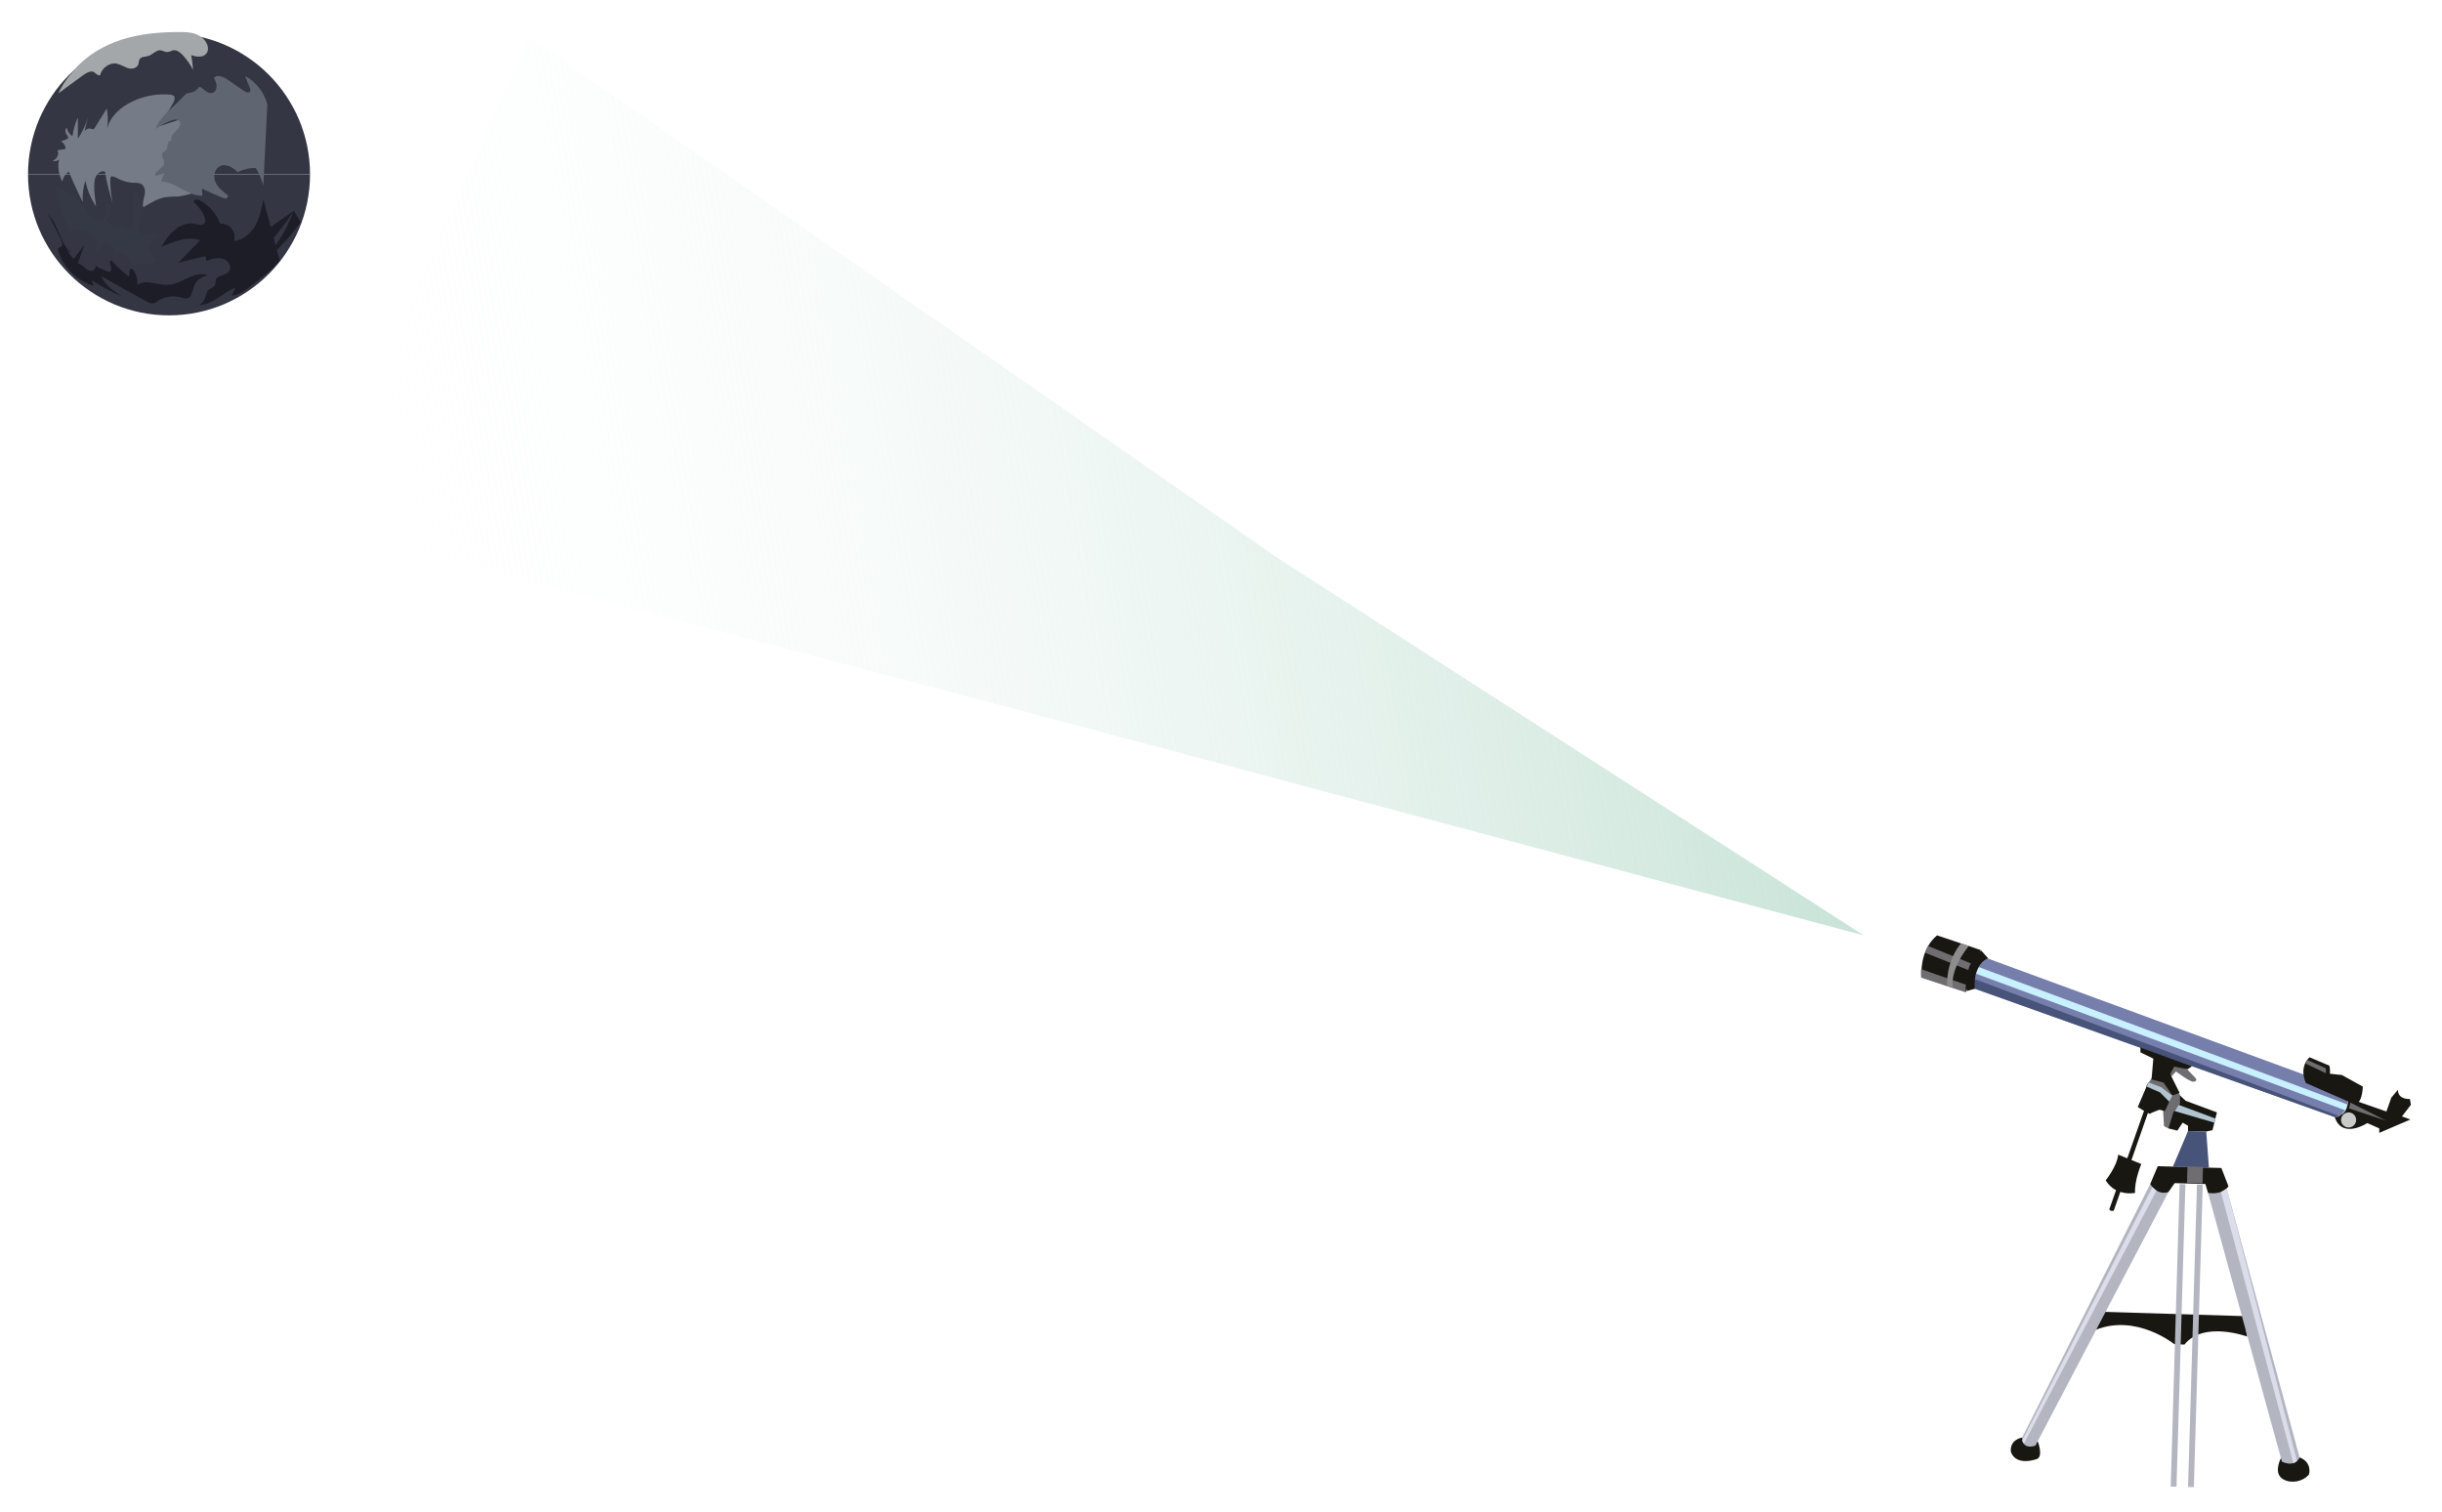<?xml version="1.0" encoding="utf-8"?>
<!-- Generator: Adobe Illustrator 18.1.1, SVG Export Plug-In . SVG Version: 6.00 Build 0)  -->
<svg version="1.1" id="Layer_1" xmlns="http://www.w3.org/2000/svg" xmlns:xlink="http://www.w3.org/1999/xlink" x="0px" y="0px"
	 viewBox="0 0 549 340" enable-background="new 0 0 549 340" xml:space="preserve">
<g>
	<path fill="#181712" d="M471.6,294.9l32.8,1l0.8,4.6c0,0-9.8-3.6-14.1,1.8l-2.3-0.1c0,0-8.5-6.9-17.7-3.2L471.6,294.9z"/>
	<path fill="#181712" d="M458.1,324c0,0,1.3,3.3-0.1,4c0,0-4.6,1.8-5.9-1.5c0,0-0.6-2.6,2.5-3.3L458.1,324z"/>
	<path fill="#181712" d="M512.8,327.8c0,0-1.5,2.8-0.1,4.3s4.7,1.4,6.4-0.6c0,0,0.8-2.6-2-3.8L512.8,327.8z"/>
	<path fill="#B3B6C0" d="M496.4,268.2l16.6,60.4c0,0,2.7,1.5,4-0.9l-16.4-60.5L496.4,268.2z"/>
	<path fill="#B3B6C0" d="M487.5,268l-29.9,57c0,0-2.9,1.2-3-1.8l28.8-57L487.5,268z"/>
	<path fill="#6F6D70" d="M487.5,253.7l-1-0.5l-0.2-3.5l-3.8-5.5l1.1-1.6l2.4-4.3l5.7,2.1l2,2.1c0,0,0.3,0.7-0.6,0.7
		c-0.9,0-3.9-2.3-3.9-2.3l-1.1,1.2l2.3,4.7l1.6,4.2L487.5,253.7z"/>
	<path fill="#767FAC" d="M444,222.3l81.1,28.9c0,0,3.8-0.9,2.4-6.1l-80.6-29.6C446.9,215.4,443.3,217,444,222.3z"/>
	<path fill="#C9F0FF" d="M444.2,218.9l83,30.7c0,0,0.4,0.1,0.5-1.3l-82.9-30.9C444.8,217.5,444.4,218,444.2,218.9z"/>
	<path fill="#48537A" d="M443.9,220.1l81.9,30.8l-0.8,0.3L444,222.3C444,222.3,443.7,221.3,443.9,220.1z"/>
	<path fill="#181712" d="M444,222.3l-1.8,0.5c0,0-1.1-5.3,3.2-9.1l1.6,1.8C446.9,215.4,443.5,216.8,444,222.3z"/>
	<path fill="#181712" d="M445.3,213.6l-9.8-3.3c0,0-3.9,2.7-3.5,9.4l10,3.3L445.3,213.6z"/>
	<path fill="#6F6D70" d="M443.1,216.6l-9.6-3.9c0,0-0.3,0.3-0.7,1.5l9.7,3.9C442.5,218.1,442.7,217.2,443.1,216.6z"/>
	<path fill="#6F6D70" d="M442,221.4l-10.1-3.5c0,0-0.1,0.8,0,1.9l10,3.3C442,223,441.8,222.1,442,221.4z"/>
	<path fill="#8D8D8E" d="M439,222c0,0-0.8-3.8,3.6-9.3l-1.7-0.6c0,0-3.2,3.2-3.2,9.5L439,222z"/>
	<path fill="#181712" d="M526.3,250.6c0,0,1.6-0.4,1.6-3.7l8.6,3l1.1-3.1l1.5-1.8c0,0-0.3,2.1,2.7,2.1l0.2,1.3l-2,2.6l1.9,0.7l-7,3
		l0-1l-2.7-1.2c0,0-5.6,3.7-7.3-1.3C524.8,251.2,525.6,251.3,526.3,250.6z"/>
	<path fill="#181712" d="M527.8,247.6l-9.4-4.1c0,0-1.7-3.3,0.8-5.8l4.5,1.9c0,0,0.2,1.2,0.1,1.8l2.7,0.3l4.7,2.6
		c0,0-0.1,3.6-1.5,3.7C528.4,248.2,527.8,247.6,527.8,247.6z"/>
	<path fill="#6F6D70" d="M528.4,247.9c0,0-0.3,1.3-0.3,1.3l8.4,2.8L528.4,247.9z"/>
	<polygon fill="#6F6D70" points="522.9,241.3 522.9,240.2 518.7,238.3 518.3,239.1 	"/>
	<circle fill="#C9CBCA" cx="528" cy="251.8" r="1.7"/>
	<polygon fill="#181712" points="481.2,235.5 492.8,239.7 491.8,240.4 488.8,239.8 487.9,241.5 490,245.7 488.4,246.3 486.4,243.4 
		483.7,242.7 484.1,238 481.2,236.6 	"/>
	<path fill="#181712" d="M483,243.3l-2.4,5.6c0,0,2.7,1.7,2.8,1.5s2.1-0.9,2.1-0.9l1.2,0.3l1.7-3.6l-2.5-1.8L483,243.3z"/>
	<polyline fill="#181712" points="490.1,246.3 490.1,246.5 490.1,248.1 488.6,250.1 487.5,253.7 489.5,254.2 490.7,252.4 
		491.9,253.1 491.9,254.3 496,254.4 497.4,254.1 498.4,250.1 491.4,247.5 	"/>
	<path fill="#181712" d="M482.1,249.5l-7.9,22.4c0,0,0.2,0.5,1,0.3l7.8-22.3C482.9,249.9,482.6,248.9,482.1,249.5z"/>
	<path fill="#181712" d="M476.2,259.6l5.2,2.1c0,0-1.6,3.8-1.4,6.5c0,0-4.3,0.9-6.6-2.8C473.3,265.4,475.9,262.4,476.2,259.6z"/>
	<polygon fill="#B2C4D0" points="488.9,249.8 497.8,252.4 498.1,251.5 489.8,248.4 	"/>
	<polygon fill="#B2C4D0" points="488.4,246.3 485.9,244.4 483,243.3 482.6,244.3 485.6,245.6 487.7,247.7 	"/>
	<polygon fill="#48537A" points="491.9,254.3 488.5,262.3 496.6,262.5 496,254.4 	"/>
	<path fill="#181712" d="M483.4,266.2l1.7-4l14.3,0.4l1.6,4.1c0,0-1.1,2-4.6,1.5l-0.6-2l-6.9-0.2l-1.4,2
		C487.5,268,485.2,269,483.4,266.2z"/>
	
		<rect x="491.4" y="262.6" transform="matrix(2.950808e-02 -1 1 2.950808e-02 214.566 749.602)" fill="#6F6D70" width="3.7" height="3.5"/>
	<polygon fill="#DBDEEA" points="499.3,268 515.6,329 516.4,328.5 500.6,267.2 	"/>
	<polygon fill="#DBDEEA" points="455,324.6 484.8,267.7 483.9,266.9 454.6,323.9 	"/>
	
		<rect x="492.7" y="266.2" transform="matrix(1 2.950812e-02 -2.950812e-02 1 9.072 -14.427)" fill="#B3B6C0" width="1.3" height="68"/>
	
		<rect x="488.8" y="266.1" transform="matrix(1 2.950812e-02 -2.950812e-02 1 9.067 -14.311)" fill="#B3B6C0" width="1.3" height="68"/>
</g>
<linearGradient id="SVGID_1_" gradientUnits="userSpaceOnUse" x1="214.304" y1="88.573" x2="142.196" y2="97.142" gradientTransform="matrix(-4.573 -0.272 0.137 -2.292 1038.276 370.75)">
	<stop  offset="0" style="stop-color:#FFFFFF;stop-opacity:0"/>
	<stop  offset="1" style="stop-color:#C8E3D8"/>
</linearGradient>
<polygon fill="url(#SVGID_1_)" points="241,162.8 72,118.3 95,61.3 119,8.3 287,125.3 419,210.3 "/>
<path fill="#343743" d="M6.3,39.2C6.3,21.7,20.5,7.5,38,7.5s31.7,14.2,31.7,31.7"/>
<path fill="#343743" d="M69.7,39.2c0,17.5-14.2,31.7-31.7,31.7S6.3,56.7,6.3,39.2"/>
<path fill="#767C87" d="M11.8,36.2c0.5,0.1,1.1,0,1.5-0.3c-0.4,1.6-0.1,3.4,0.7,4.9c0.2-0.9,0.7-1.7,1.5-2.2c0.9,2.3,2,4.6,3.1,6.8
	c-0.1-1.6,0.1-3.3,0.6-4.8c0.4,2.1,1.2,4,2.4,5.8c-0.2-1.6-0.5-3.3-0.4-4.9c0-0.7,0.1-1.5,0.5-2.1c0.4-0.6,1.2-1.1,1.9-0.8
	c0.4,2.4,1,4.7,1.7,7c-0.3-1.8-0.6-3.6-0.5-5.4c0-0.2,0-0.3,0.1-0.4c0.2-0.3,0.7-0.1,1.1,0.1c1.3,0.7,2.7,1.2,4.2,1.2
	c0.6,0,1.2,0,1.6,0.3c0.8,0.5,0.9,1.6,0.7,2.5s-0.5,1.8-0.3,2.7c1.7-1,3.4-2.1,5.3-2.3c0.8-0.1,1.5-0.1,2.3-0.1
	c1.1-0.1,2.3-0.4,3.4-0.7c-1.4-1-2.7-2-4-3.1c-0.2-0.2-0.4-0.4-0.5-0.6c-0.3-0.7,0.4-1.5,0.6-2.3c0.2-1.1-0.8-2-0.8-3.1
	c0-0.4,0.1-0.8,0.3-1.2c0.8-2.2,1.6-4.4,2.4-6.6c-1.8,0.6-3.6,1.2-5.4,1.8c1-1.7,2.1-3.4,3.1-5.2c0.3-0.5,0.6-1.3,0.1-1.7
	c-0.2-0.1-0.4-0.1-0.5-0.2c-2.9-0.3-6,0.2-8.7,1.5c-2.6,1.2-5,3.3-5.7,6.1c0.2-1.5,0.2-3-0.1-4.5c-0.9,1.4-1.7,2.8-2.6,4.2
	c-0.1,0.2-0.2,0.4-0.5,0.4c-0.2,0.1-0.4,0-0.6-0.1c-0.5-0.1-1,0.2-1.3,0.6c0.3-1.1,0.5-2.1,0.8-3.2c-0.5,1.8-1.3,3.4-2.3,4.9
	c0-1.6,0-3.2,0-4.8c-0.6,1.3-1,2.7-1.2,4.2c-0.7-0.4-1.1-1.1-1.3-1.9c-0.4,0.4-0.4,1.1,0,1.6c0.2,0.2,0.4,0.5,0.3,0.8
	c-0.1,0.1-0.2,0.1-0.3,0.2c-0.4,0.2-0.9,0.3-1.3,0.5c0.6,0.3,1.1,1,1,1.7c-0.6,0.1-1.2,0.2-1.8,0.3C13.4,34.6,12.8,35.8,11.8,36.2"
	/>
<path fill="#A3A7AA" d="M19,13.7c-2.5,1.9-4.6,4.5-5.9,7.3c1.9-1.4,3.7-2.7,5.6-4.1c0.7-0.5,1.7-1.1,2.4-0.7
	c0.5,0.3,0.9,0.9,1.4,0.7c0.4-1.6,2.1-2.9,3.7-2.6c0.9,0.2,1.7,0.7,2.5,1c0.9,0.3,2,0.1,2.4-0.8c0.1-0.4,0.1-0.8,0.3-1.2
	c0.4-0.6,1.2-0.5,1.9-0.7c1-0.3,1.8-1.4,2.8-1.3c0.5,0.1,1,0.4,1.5,0.4c0.5,0,0.9-0.3,1.4-0.4c0.8-0.1,1.5,0.5,2.1,1.1
	c0.9,1,1.7,2.1,2.3,3.3c-0.1-1.1-0.2-2.2-0.4-3.3c0.6,0.2,1.3,0.4,2,0.3c0.7,0,1.3-0.4,1.6-1c0.2-0.4,0.2-0.9,0.1-1.3
	c-0.3-1.3-1.4-2.2-2.6-2.7c-1.2-0.5-2.6-0.5-3.9-0.5c-4.3,0-8.7,0.4-12.8,1.7s-8,3.6-10.8,6.9"/>
<path fill="#606671" d="M60.1,23.5c-0.7-2.7-2.5-5.1-5-6.4c0.4,0.9,0.7,1.8,1.1,2.7c0.1,0.2,0.1,0.4,0.1,0.6c-0.2,0.6-1,0.4-1.5,0
	c-1.3-0.9-2.5-1.7-3.8-2.6c-0.9-0.6-2.2-1.1-2.9-0.3c0.3,0.6,0.6,1.2,0.6,1.9s-0.4,1.4-1,1.5c-1.1,0.3-1.9-1.1-2.9-1.4
	c-0.4,0.6-1,1.1-1.7,1.3c-0.4,0.1-0.7,0.1-1.1,0.2c-0.3,0.2-0.6,0.5-0.8,0.7C39,24.2,36,26,35,29c1.1-0.8,2.2-1.4,3.5-1.9
	c0.6-0.2,1.4-0.4,1.8,0.1c0.6,0.7-0.1,1.6-0.7,2.2c-0.6,0.6-1.4,1.4-1,2.2c-0.5-0.1-0.9,0.4-0.9,0.9c-0.1,0.5-0.1,1-0.5,1.4
	c-0.2,0.2-0.4,0.2-0.6,0.4c-0.5,0.6,0.3,1.5,0.3,2.3c-0.1,1.3-2.3,1.8-2,3c0.7-0.2,1.4-0.4,2.1-0.7c-0.3,0.6-0.6,1.3-0.8,1.9
	c3.3,0.1,6,3.3,9.3,3.2c0-0.5-0.1-1.1-0.1-1.6c1.5,0.7,3,1.4,4.5,2c0.3,0.1,0.6,0.3,0.9,0.2s0.6-0.4,0.4-0.7c-1-0.8-2.1-1.6-2.7-2.8
	c-0.6-1.2-0.4-2.8,0.7-3.6c1.3-0.9,3.1,0,4.2,1.2c1.3-0.6,2.7-1,4.1-0.9c0.8,1.2,1.3,2.5,1.7,3.9"/>
<path fill="#1D1D28" d="M10.8,48.1c1,2,2,3.9,3,5.9c0.2,0.5,0.4,1.1,0,1.4c-0.2,0.2-0.5,0.2-0.7,0.4c-0.1,0.2-0.1,0.4,0,0.7
	c1.2,3.7,4.3,6.7,8,7.8c-0.2-0.4-0.3-0.8-0.5-1.3c2.1,1.4,4.4,2.6,6.7,3.6c-1.8-1.2-3.7-2.5-4.5-4.5c3.3,1.9,6.7,3.8,10,5.6
	c0.5,0.3,1.1,0.6,1.7,0.5c0.4-0.1,0.7-0.3,1.1-0.6c1.5-1,3.5-1.2,5.2-0.7c0.4,0.1,0.8,0.3,1.2,0.2c1.1-0.2,1.2-1.6,1.6-2.6
	c0.4-1.4,1.7-2.4,3.2-2.6c-1.4-0.6-3-0.1-4.4,0.5c-1.4,0.6-2.7,1.4-4.2,1.6c-1.5,0.2-3-0.3-4.5-0.5c-1-0.1-2.1-0.1-2.8,0.6
	c0.1-1.3-0.3-2.6-1-3.5c-0.1-0.1-0.2-0.2-0.3-0.2c-0.3-0.1-0.5,0.4-0.5,0.7c0,0.3,0.1,0.8-0.2,1c-1.4-1.1-2.8-2.3-3.9-3.6
	c-0.4,0.2-0.3,0.9-0.1,1.3c0.2,0.5,0.2,1.2-0.3,1.3c-0.2,0-0.4,0-0.5-0.1c-1-0.4-1.9-0.8-2.7-1.3c0.3,0.5-0.3,1.2-0.9,1.2
	c-0.6,0-1.1-0.4-1.5-0.8c-0.4-0.4-0.9-0.8-1.5-0.9c0.5-1.4,1-2.8,1.5-4.2c-0.8,1.1-1.6,2.1-2.4,3.2c-0.7-0.6-1.2-1.3-1.5-2.2
	c0.4,0.1,0.7,0.5,0.8,0.9C13.5,54.4,13.1,50.6,10.8,48.1"/>
<path fill="#1D1D28" d="M59.2,44.8c-0.4,2-0.8,4.1-1.8,5.9s-2.8,3.3-4.8,3.5c0.3-0.9,0.1-2-0.5-2.8c-0.6-0.8-1.7-1.2-2.6-1.1
	c-0.8-2.2-2.4-4.1-4.5-5.2c-0.5-0.3-1.3-0.4-1.5,0.2c1.1,1.2,2.3,2.4,2.6,4c0.1,0.3,0.1,0.6-0.1,0.8c-0.4,0.7-1.4,0.4-2.2,0.2
	c-1.6-0.3-3.3,0.3-4.5,1.4c-1.3,1-2.2,2.4-3,3.8c2.8-1.2,5.8-2.4,8.7-1.5c-1.7,1.7-3.3,3.5-5,5.1c2-0.5,4.1-1,6.1-1.5
	c0.2,0.3,0.3,0.7,0.3,1.1c1.2-0.5,2.5-0.9,3.8-0.5s2.1,2.1,1.1,3c-0.8,0.8-2.6,0.7-2.8,1.8c-0.1,0.3,0,0.6-0.1,0.9
	c-0.2,0.7-1.2,0.9-1.7,1.5c-0.3,0.4-0.3,0.8-0.5,1.3c-0.2,0.8-0.8,1.5-1.4,1.9c3-0.1,5.3-2.8,8.1-3.9c-0.3,0.6-0.5,1.2-0.8,1.8
	c1.6-0.2,3-1.2,4.3-2.2c2.3-1.7,4.6-3.5,6.5-5.7"/>
<path fill="#1D1D28" d="M66,47.4c-2.3,3.8-5.3,7.1-8.3,10.4c-0.8,0.9-1.7,1.8-2.9,1.7c1.1-0.5,1.8-1.7,1.9-2.9
	c-0.9,0.2-1.8,0.1-2.6-0.2c0.6-0.9,1.9-1,2.8-1.5c1.2-0.6,2-1.7,2.6-2.9"/>
<path fill="#1D1D28" d="M67.6,49.9c-2.6,3.8-5.8,7.1-9.5,9.7c3.5-3.4,6.3-7.6,7.9-12.3"/>
<path fill="#353845" d="M12.4,41.9c0.5,3.7,1.8,7.3,3.7,10.5c-0.2,0-0.2-0.3-0.1-0.5c0.1-0.2,0.3-0.2,0.5-0.3c1-0.2,2,0,2.9,0.4
	c0.5,0.2,1.1,0.8,0.8,1.3c0.6-0.5,1.5,0.4,1.5,1.2s-0.3,1.6-0.1,2.3c1,0.1,1-1.6,1.8-2.1c0.6-0.4,1.4,0,1.8,0.6
	c0.4,0.6,0.4,1.3,0.4,2c1-1,2.9-0.5,3.3,0.7c0.2,0.5,0.3,1.2,0.8,1.4c0.2,0.1,0.5,0.1,0.7,0c1.2-0.1,2.4-0.2,3.5-0.3
	c0.6-0.1,1.4-0.4,1.2-1c-0.8-0.6-1.8-1.4-1.6-2.4c0.2-1.3,2.1-1.9,2-3.2c-0.9,0-1.8,0.3-2.7,0.3c-0.9,0-1.9-0.6-1.9-1.5
	c0-0.3,0.1-0.6,0.3-0.9c0.5-1.2,0.9-2.5,0.9-3.8c-0.1-1.3-0.8-2.6-2-3.2c0.1,1.8,0.1,3.6,0.2,5.4c0,0.9,0,1.9-0.7,2.3
	c-0.9,0.6-2.2-0.1-3-0.8c0.3,0.3,0.6,0.7,0.6,1.1c-1.3,0.1-2.7-0.8-3.2-2.1c1.3-0.7,1.3-2.8,0.1-3.6c-0.7,0.4-0.6,1.3-0.5,2.1
	s-0.1,1.8-0.8,1.8c-0.3,0-0.5-0.1-0.8-0.2c-0.6-0.3-1.2-0.6-1.7-0.9c-0.1-0.1-0.3-0.1-0.4-0.1s0,0.4,0.1,0.3
	c-0.2-1.3-1.2-2.4-2.2-3.4C16.1,43.9,14.5,42.3,12.4,41.9"/>
</svg>

